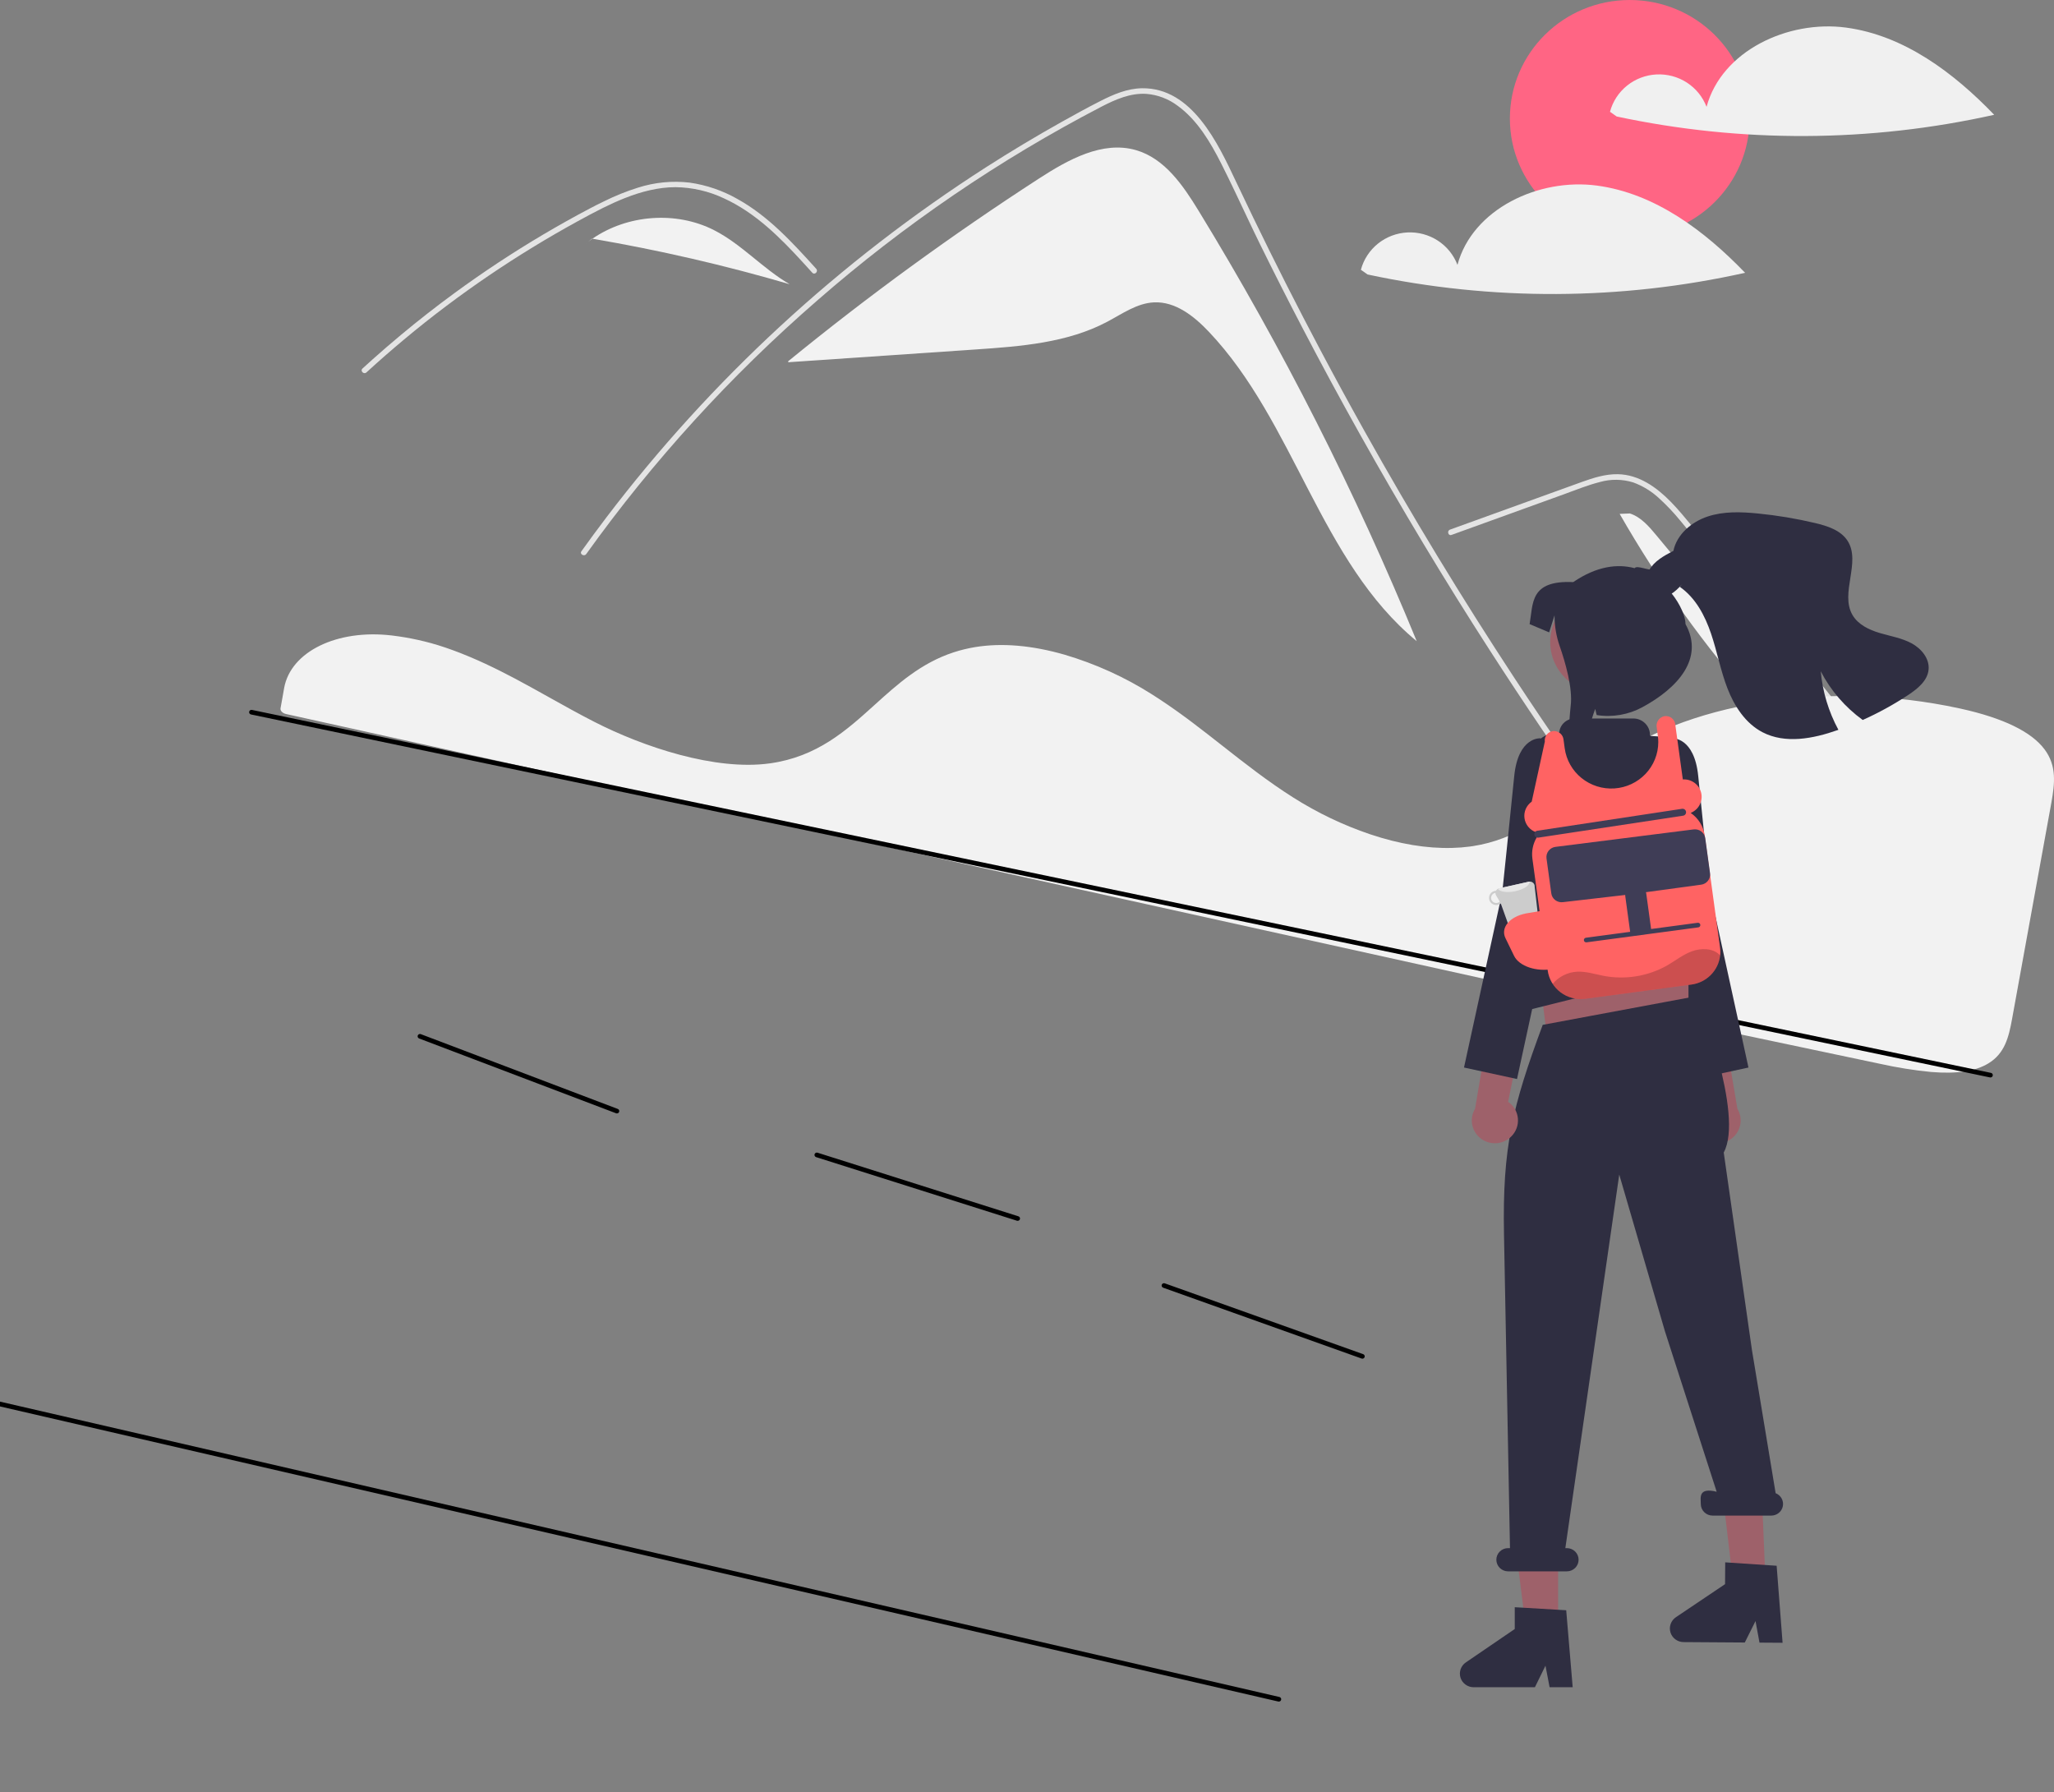<svg width="149" height="130" viewBox="0 0 149 130" fill="none" xmlns="http://www.w3.org/2000/svg">
<rect x="0" y="0" width="149" height="130" fill="#808080" stroke="none"/>
<g clip-path="url(#clip0_69_110)">
<path d="M86.955 15.301C85.828 13.458 84.493 11.491 82.401 10.889C79.979 10.192 77.492 11.576 75.381 12.943C69.07 17.028 62.992 21.456 57.176 26.205L57.182 26.276C61.71 25.967 66.239 25.659 70.767 25.35C74.039 25.127 77.423 24.873 80.314 23.343C81.412 22.762 82.481 21.986 83.724 21.932C85.269 21.865 86.616 22.932 87.674 24.046C93.935 30.638 95.747 40.718 102.771 46.51C98.342 35.71 93.053 25.274 86.955 15.301Z" fill="#F2F2F2"/>
<path d="M125.44 71.211C124.748 70.347 124.465 70.144 123.782 69.272C118.221 62.161 112.994 54.81 108.102 47.219C104.778 42.063 101.62 36.808 98.626 31.455C97.201 28.91 95.815 26.344 94.468 23.759C93.422 21.755 92.4 19.738 91.402 17.71C91.116 17.13 90.839 16.548 90.563 15.965C89.912 14.593 89.273 13.215 88.588 11.861C87.806 10.319 86.855 8.702 85.421 7.666C84.768 7.175 83.987 6.878 83.17 6.81C82.002 6.735 80.924 7.212 79.911 7.733C72.492 11.589 65.567 16.31 59.285 21.796C52.992 27.259 47.368 33.432 42.527 40.188C42.379 40.397 42.028 40.197 42.178 39.987C42.767 39.164 43.367 38.349 43.979 37.544C51.589 27.537 60.92 18.932 71.546 12.121C73.333 10.976 75.155 9.884 77.01 8.846C77.944 8.323 78.883 7.806 79.838 7.321C80.775 6.846 81.769 6.418 82.838 6.402C86.478 6.346 88.363 10.422 89.657 13.164C90.064 14.027 90.476 14.887 90.893 15.745C92.467 19.002 94.103 22.228 95.799 25.425C96.845 27.399 97.915 29.361 99.007 31.312C102.407 37.387 106.021 43.339 109.849 49.167C114.919 56.888 119.949 63.709 125.726 70.929C125.885 71.129 125.6 71.414 125.44 71.211Z" fill="#E4E4E4"/>
<path d="M58.925 19.783C58.713 19.55 58.503 19.317 58.29 19.084C56.612 17.249 54.811 15.435 52.506 14.383C51.407 13.865 50.207 13.59 48.99 13.577C47.732 13.581 46.502 13.907 45.34 14.364C44.79 14.581 44.252 14.828 43.723 15.09C43.118 15.391 42.524 15.712 41.933 16.035C40.823 16.643 39.727 17.277 38.646 17.938C36.495 19.252 34.411 20.667 32.394 22.182C31.349 22.968 30.325 23.779 29.323 24.617C28.39 25.395 27.477 26.193 26.583 27.013C26.391 27.187 26.106 26.905 26.297 26.73C26.533 26.513 26.771 26.298 27.01 26.085C27.683 25.483 28.368 24.892 29.063 24.313C30.33 23.256 31.631 22.239 32.964 21.263C35.037 19.745 37.182 18.329 39.398 17.017C40.505 16.362 41.627 15.734 42.765 15.134C43.109 14.953 43.456 14.776 43.808 14.608C44.606 14.21 45.434 13.876 46.286 13.61C47.493 13.224 48.77 13.1 50.03 13.247C51.246 13.421 52.418 13.822 53.484 14.428C55.747 15.679 57.502 17.613 59.211 19.5C59.383 19.692 59.099 19.975 58.925 19.783Z" fill="#E4E4E4"/>
<path d="M105.295 38.802L110.718 36.841L113.41 35.868C114.287 35.55 115.162 35.19 116.068 34.962C116.856 34.74 117.693 34.751 118.474 34.993C119.172 35.248 119.81 35.639 120.351 36.143C120.904 36.646 121.418 37.19 121.89 37.768C122.476 38.465 123.054 39.169 123.634 39.87C126.028 42.765 128.407 45.673 130.77 48.593C133.133 51.513 135.48 54.446 137.812 57.391C140.149 60.343 142.47 63.308 144.775 66.285C145.057 66.65 145.339 67.014 145.621 67.379C145.777 67.581 146.128 67.382 145.97 67.178C143.648 64.171 141.31 61.176 138.956 58.194C136.596 55.205 134.219 52.228 131.826 49.264C129.434 46.3 127.025 43.349 124.6 40.411C123.996 39.679 123.391 38.947 122.785 38.217C122.273 37.601 121.768 36.978 121.207 36.405C120.178 35.352 118.891 34.422 117.352 34.397C116.447 34.382 115.571 34.666 114.73 34.967C113.823 35.291 112.919 35.621 112.013 35.949L106.553 37.923L105.187 38.417C104.945 38.505 105.05 38.891 105.295 38.802Z" fill="#E4E4E4"/>
<path d="M51.792 16.692C49.037 15.292 45.507 15.566 42.975 17.316C47.805 18.14 52.583 19.242 57.283 20.617C55.331 19.486 53.804 17.715 51.792 16.692Z" fill="#F2F2F2"/>
<path d="M42.948 17.311L42.417 17.737C42.597 17.588 42.783 17.448 42.975 17.316C42.966 17.314 42.957 17.312 42.948 17.311Z" fill="#F2F2F2"/>
<path d="M120.147 38.822C119.613 38.179 119.036 37.507 118.237 37.246L117.492 37.275C123.167 47.189 130.831 55.852 140.014 62.732C133.391 54.762 126.769 46.792 120.147 38.822Z" fill="#F2F2F2"/>
<path d="M98.83 98.555C98.809 98.555 98.79 98.552 98.771 98.545L84.378 93.407C84.336 93.392 84.301 93.36 84.282 93.32C84.263 93.279 84.26 93.233 84.276 93.191C84.291 93.149 84.323 93.115 84.364 93.096C84.405 93.077 84.451 93.075 84.494 93.09L98.887 98.228C98.924 98.241 98.956 98.267 98.976 98.302C98.996 98.336 99.003 98.376 98.997 98.415C98.99 98.454 98.969 98.49 98.939 98.515C98.908 98.541 98.87 98.555 98.83 98.555Z" fill="black"/>
<path d="M73.83 88.556C73.81 88.557 73.79 88.555 73.771 88.549L59.201 83.935C59.158 83.921 59.123 83.891 59.102 83.851C59.081 83.812 59.078 83.766 59.091 83.723C59.105 83.68 59.136 83.645 59.176 83.624C59.216 83.604 59.263 83.6 59.306 83.614L73.875 88.228C73.913 88.24 73.945 88.265 73.967 88.298C73.988 88.332 73.997 88.371 73.992 88.411C73.986 88.45 73.967 88.486 73.938 88.513C73.908 88.539 73.87 88.555 73.83 88.556Z" fill="black"/>
<path d="M44.749 80.765C44.729 80.765 44.709 80.761 44.69 80.754L30.403 75.328C30.383 75.32 30.363 75.308 30.347 75.293C30.331 75.278 30.318 75.26 30.309 75.24C30.3 75.219 30.295 75.198 30.294 75.175C30.294 75.153 30.297 75.131 30.305 75.111C30.313 75.09 30.325 75.071 30.341 75.055C30.356 75.039 30.375 75.026 30.395 75.017C30.416 75.008 30.438 75.003 30.46 75.002C30.482 75.002 30.505 75.006 30.526 75.014L44.812 80.439C44.85 80.453 44.881 80.48 44.9 80.515C44.92 80.549 44.926 80.59 44.919 80.628C44.911 80.667 44.89 80.702 44.859 80.727C44.828 80.752 44.789 80.766 44.749 80.765Z" fill="black"/>
<path d="M30.31 46.416C29.711 46.283 29.104 46.179 28.506 46.106L28.418 46.095C24.443 45.627 21.086 47.268 20.611 49.912L20.527 50.39C20.474 50.693 20.417 51.018 20.35 51.378C20.317 51.556 20.497 51.737 20.76 51.795L116.376 72.928C123.128 74.371 129.859 75.797 136.379 77.166C137.599 77.439 138.835 77.636 140.08 77.758C141.943 77.914 143.307 77.708 144.25 77.13L144.25 77.13C145.423 76.413 145.717 75.249 145.958 73.914C146.443 71.218 146.96 68.387 147.475 65.565C147.929 63.077 148.381 60.596 148.81 58.22C149.062 56.81 149.199 55.546 148.319 54.362C147.365 53.081 145.322 52.087 142.247 51.408C142.21 51.4 142.173 51.391 142.135 51.383C132.488 49.292 122.084 50.953 116.248 55.518C115.576 56.043 114.93 56.622 114.304 57.182C113.379 58.049 112.394 58.851 111.355 59.581C110.781 59.971 110.173 60.309 109.537 60.59C109.493 60.611 109.443 60.633 109.392 60.653C109.271 60.706 109.147 60.756 109.028 60.798C108.331 61.064 107.608 61.256 106.87 61.371L106.797 61.382C106.741 61.391 106.681 61.4 106.622 61.407C106.199 61.463 105.773 61.496 105.347 61.506C103.504 61.558 101.496 61.224 99.382 60.514C97.43 59.852 95.565 58.961 93.828 57.86C91.984 56.694 90.309 55.379 88.69 54.107C87.978 53.548 87.242 52.971 86.503 52.414C86.364 52.309 86.227 52.207 86.088 52.103C85.182 51.434 84.353 50.864 83.553 50.359C81.588 49.114 79.457 48.148 77.221 47.488C74.858 46.809 72.681 46.624 70.755 46.936C70.22 47.023 69.692 47.151 69.177 47.319C66.804 48.094 65.1 49.635 63.453 51.125C61.404 52.979 59.284 54.896 55.848 55.373C51.882 55.925 46.67 54.18 43.115 52.362C41.997 51.791 40.891 51.173 39.822 50.575C39.389 50.334 38.957 50.094 38.524 49.854C37.673 49.385 36.973 49.014 36.322 48.688L36.116 48.585C36.001 48.528 35.886 48.471 35.769 48.415C34.993 48.038 34.265 47.715 33.54 47.428L33.369 47.359C33.024 47.226 32.701 47.108 32.382 46.998L32.255 46.955C31.617 46.74 30.967 46.56 30.31 46.416Z" fill="#F2F2F2"/>
<path d="M144.391 78.157C144.379 78.157 144.367 78.156 144.355 78.154L18.205 51.825C18.161 51.816 18.123 51.789 18.099 51.752C18.074 51.715 18.066 51.669 18.075 51.626C18.084 51.582 18.11 51.544 18.148 51.519C18.186 51.495 18.232 51.486 18.276 51.495L144.426 77.824C144.467 77.832 144.504 77.856 144.528 77.889C144.553 77.923 144.565 77.965 144.56 78.006C144.556 78.048 144.536 78.086 144.505 78.114C144.473 78.142 144.433 78.157 144.391 78.157Z" fill="black"/>
<path d="M118.223 17.192C123.025 17.192 126.917 13.343 126.917 8.596C126.917 3.849 123.025 0 118.223 0C113.421 0 109.529 3.849 109.529 8.596C109.529 13.343 113.421 17.192 118.223 17.192Z" fill="#FF6584"/>
<path d="M133.912 2.001C129.699 1.438 124.888 3.689 123.796 7.752C123.521 7.03 123.021 6.413 122.368 5.99C121.714 5.567 120.942 5.361 120.162 5.4C119.383 5.44 118.636 5.723 118.03 6.21C117.424 6.697 116.99 7.361 116.791 8.108L117.273 8.449C126.303 10.38 135.65 10.338 144.661 8.327C141.731 5.281 138.126 2.564 133.912 2.001Z" fill="#F0F0F0"/>
<path d="M115.842 13.462C111.629 12.899 106.818 15.151 105.726 19.213C105.451 18.491 104.951 17.874 104.297 17.451C103.644 17.028 102.872 16.822 102.092 16.861C101.313 16.901 100.566 17.184 99.96 17.671C99.354 18.158 98.92 18.823 98.721 19.569L99.203 19.91C108.233 21.841 117.58 21.799 126.591 19.788C123.66 16.743 120.056 14.025 115.842 13.462Z" fill="#F0F0F0"/>
<path d="M123.404 82.434C123.232 82.264 123.101 82.058 123.018 81.832C122.936 81.606 122.904 81.364 122.926 81.125C122.948 80.885 123.023 80.653 123.146 80.446C123.268 80.238 123.435 80.059 123.635 79.922L120.986 66.912L123.912 67.841L126.032 80.425C126.243 80.772 126.317 81.183 126.241 81.581C126.165 81.979 125.945 82.336 125.621 82.584C125.297 82.831 124.892 82.953 124.484 82.925C124.075 82.898 123.691 82.723 123.404 82.434Z" fill="#9E616A"/>
<path d="M119.492 54.909L121.307 53.554C121.307 53.554 122.909 53.442 123.192 56.297C123.476 59.152 124.058 64.716 124.058 64.716L126.836 77.436L122.991 78.27L120.016 64.544L118.231 60.468L119.492 54.909Z" fill="#2F2E41"/>
<path d="M122.485 75.678L112.256 75.51L111.404 68.599H122.485V75.678Z" fill="#9E616A"/>
<path d="M113.029 117.956L110.668 117.955L109.544 108.95L113.029 108.95L113.029 117.956Z" fill="#9E616A"/>
<path d="M128.072 114.722L125.711 114.705L124.651 105.693L127.723 106.389L128.072 114.722Z" fill="#9E616A"/>
<path d="M120.687 62.648L121.222 64.023L121.115 65.399L110.644 68.984L111.163 62.965L112.34 61.59L120.687 62.648Z" fill="#FFB6B6"/>
<path d="M116.195 50.271C118.26 50.271 119.935 48.615 119.935 46.573C119.935 44.531 118.26 42.876 116.195 42.876C114.129 42.876 112.455 44.531 112.455 46.573C112.455 48.615 114.129 50.271 116.195 50.271Z" fill="#9E616A"/>
<path d="M114.085 122.388H112.41L112.111 120.824L111.345 122.388H106.901C106.688 122.388 106.48 122.321 106.309 122.196C106.137 122.071 106.01 121.896 105.947 121.695C105.884 121.494 105.887 121.278 105.956 121.079C106.026 120.88 106.158 120.708 106.333 120.588L109.882 118.165V116.583L113.615 116.804L114.085 122.388Z" fill="#2F2E41"/>
<path d="M129.311 119.163L127.636 119.152L127.348 117.586L126.57 119.144L122.127 119.114C121.914 119.112 121.707 119.043 121.536 118.917C121.365 118.791 121.24 118.615 121.178 118.413C121.116 118.212 121.121 117.996 121.192 117.797C121.262 117.599 121.396 117.428 121.572 117.309L125.138 114.911L125.149 113.329L128.88 113.576L129.311 119.163Z" fill="#2F2E41"/>
<path d="M128.807 108.312L127.088 97.927L125.042 83.6C126.54 80.849 123.167 72.307 123.167 72.307L122.69 72.33L111.913 74.34L111.915 74.33C109.711 80.274 108.981 83.211 109.102 89.541L109.536 112.297H109.4C109.174 112.297 108.957 112.386 108.797 112.544C108.637 112.702 108.547 112.916 108.547 113.14C108.547 113.363 108.637 113.577 108.797 113.735C108.957 113.893 109.174 113.982 109.4 113.982H113.661C113.887 113.982 114.104 113.893 114.264 113.735C114.424 113.577 114.514 113.363 114.514 113.14C114.514 112.916 114.424 112.702 114.264 112.544C114.104 112.386 113.887 112.297 113.661 112.297H113.552L117.463 85.201L120.78 96.578L124.53 108.208C123.167 107.871 123.378 108.652 123.378 109.094C123.378 109.318 123.468 109.532 123.628 109.69C123.788 109.848 124.005 109.937 124.231 109.937H128.493C128.691 109.937 128.883 109.869 129.036 109.744C129.189 109.619 129.293 109.446 129.33 109.253C129.367 109.061 129.335 108.862 129.24 108.69C129.144 108.518 128.991 108.385 128.807 108.312Z" fill="#2F2E41"/>
<path d="M124.006 72.75L123.665 69.379C123.629 69.241 123.551 69.118 123.441 69.028C123.33 68.937 123.193 68.883 123.05 68.874C122.908 67.268 122.311 60.341 122.275 60.038L122.273 60.026L122.002 54.285C121.992 54.077 121.905 53.879 121.757 53.73C121.609 53.581 121.411 53.492 121.2 53.478L119.764 53.385C119.745 53.385 119.726 53.376 119.712 53.362C119.699 53.348 119.691 53.33 119.691 53.31C119.691 53.153 119.66 52.998 119.599 52.853C119.539 52.709 119.45 52.577 119.338 52.466C119.225 52.355 119.092 52.267 118.946 52.207C118.799 52.147 118.642 52.117 118.484 52.117H114.234C113.959 52.117 113.693 52.216 113.486 52.396C113.28 52.576 113.147 52.825 113.113 53.095C113.111 53.113 113.102 53.13 113.088 53.143C113.074 53.155 113.055 53.162 113.036 53.161L113.036 53.161C112.553 53.152 112.083 53.313 111.71 53.617C111.337 53.921 111.087 54.347 111.005 54.817C110.424 58.16 109.259 65.746 109.835 69.963C110.035 71.432 109.603 70.269 109.528 71.497C109.52 71.616 109.536 71.735 109.575 71.847C109.614 71.96 109.676 72.064 109.755 72.153C109.404 72.254 109.268 72.628 109.358 72.981L109.284 72.963C109.328 73.136 109.44 73.285 109.595 73.377C109.75 73.469 109.936 73.496 110.112 73.452L123.17 70.197C123.536 70.106 124.098 73.111 124.006 72.75Z" fill="#2F2E41"/>
<path d="M109.633 82.434C109.804 82.264 109.936 82.058 110.018 81.832C110.101 81.606 110.132 81.364 110.11 81.125C110.088 80.885 110.013 80.653 109.891 80.446C109.768 80.238 109.601 80.059 109.401 79.922L112.05 66.912L109.125 67.841L107.004 80.425C106.794 80.772 106.719 81.183 106.795 81.581C106.871 81.979 107.092 82.336 107.416 82.584C107.74 82.831 108.144 82.953 108.553 82.925C108.961 82.898 109.346 82.723 109.633 82.434Z" fill="#9E616A"/>
<path d="M113.544 54.909L111.729 53.554C111.729 53.554 110.128 53.442 109.844 56.297C109.561 59.152 108.978 64.716 108.978 64.716L106.201 77.436L110.046 78.27L113.021 64.544L114.805 60.468L113.544 54.909Z" fill="#2F2E41"/>
<path d="M120.2 43.285C120.896 43.49 121.546 42.914 122.031 42.368L121.859 42.57C123 43.365 123.682 44.659 124.124 45.968C124.567 47.277 124.814 48.647 125.313 49.937C125.813 51.225 126.619 52.472 127.854 53.114C129.507 53.975 131.533 53.584 133.292 52.963C133.315 52.954 133.337 52.947 133.36 52.938C132.648 51.623 132.212 50.178 132.078 48.692C132.801 50.089 133.845 51.299 135.125 52.226C136.274 51.71 137.379 51.102 138.429 50.409C139.108 49.96 139.824 49.38 139.902 48.575C139.983 47.777 139.38 47.047 138.668 46.663C137.957 46.279 137.139 46.149 136.362 45.918C135.586 45.688 134.795 45.311 134.387 44.618C133.448 43.024 135.028 40.775 134.02 39.221C133.524 38.457 132.56 38.151 131.666 37.939C130.301 37.616 128.916 37.385 127.52 37.247C126.295 37.126 125.029 37.081 123.863 37.471C122.697 37.861 121.64 38.767 121.39 39.959C120.709 40.313 119.989 40.705 119.624 41.376C119.259 42.046 119.462 43.069 120.2 43.285Z" fill="#2F2E41"/>
<path d="M121.24 43.017C121.907 43.843 122.27 44.737 122.27 45.272C123.656 47.776 121.674 49.928 119.141 51.298C118.131 51.847 116.964 52.048 115.825 51.869L115.719 51.422L115.576 51.825C115.576 51.825 113.926 57.211 113.382 57.527C113.589 56.568 113.825 52.13 113.94 51.195C114.099 49.922 113.545 48.026 113.145 46.874C112.896 46.163 112.769 45.417 112.768 44.666V44.633L112.378 45.87L110.96 45.272C111.224 43.775 110.96 42.077 114.123 42.224C115.834 41.061 117.341 40.884 118.578 41.214C118.738 40.969 119.659 41.427 119.925 41.298" fill="#2F2E41"/>
<path d="M124.781 69.311C124.721 69.842 124.483 70.337 124.106 70.719C123.728 71.101 123.233 71.347 122.698 71.418L114.998 72.45C114.361 72.534 113.716 72.366 113.205 71.981C112.694 71.596 112.358 71.026 112.272 70.397L111.162 62.283C111.09 61.755 111.198 61.219 111.469 60.759L111.416 60.365C111.197 60.286 111.005 60.15 110.859 59.971C110.713 59.791 110.619 59.576 110.588 59.348C110.556 59.12 110.589 58.888 110.681 58.677C110.774 58.466 110.923 58.284 111.112 58.15L112.064 53.793C112.051 53.7 112.058 53.605 112.085 53.514C112.111 53.424 112.157 53.34 112.218 53.268C112.279 53.196 112.355 53.137 112.441 53.096C112.526 53.055 112.62 53.032 112.715 53.028C112.888 53.026 113.056 53.088 113.186 53.2C113.316 53.313 113.399 53.47 113.419 53.64L113.506 54.28C113.622 55.127 114.059 55.898 114.728 56.438C115.398 56.979 116.25 57.248 117.112 57.191C117.974 57.134 118.782 56.755 119.373 56.132C119.964 55.508 120.293 54.686 120.294 53.832C120.294 53.679 120.284 53.527 120.263 53.375L120.178 52.745C120.15 52.57 120.191 52.391 120.292 52.244C120.392 52.097 120.545 51.994 120.72 51.954C120.811 51.937 120.905 51.939 120.996 51.959C121.086 51.978 121.171 52.016 121.247 52.07C121.322 52.124 121.385 52.192 121.433 52.27C121.48 52.349 121.511 52.437 121.523 52.527L122.074 56.539C122.377 56.518 122.677 56.605 122.921 56.783C123.165 56.962 123.337 57.22 123.406 57.513C123.475 57.805 123.436 58.112 123.296 58.379C123.157 58.645 122.926 58.854 122.645 58.968C122.921 59.156 123.153 59.4 123.329 59.682C123.504 59.965 123.618 60.281 123.663 60.609L124.774 68.725C124.801 68.919 124.803 69.116 124.781 69.311Z" fill="#FF6363"/>
<path d="M111.306 60.543C111.297 60.477 111.315 60.41 111.356 60.356C111.397 60.303 111.458 60.268 111.525 60.259L122.021 58.668C122.054 58.664 122.088 58.666 122.12 58.674C122.153 58.683 122.183 58.697 122.21 58.718C122.237 58.738 122.259 58.763 122.276 58.792C122.293 58.82 122.304 58.852 122.308 58.885C122.313 58.918 122.311 58.951 122.302 58.983C122.294 59.015 122.279 59.045 122.258 59.072C122.238 59.098 122.213 59.121 122.184 59.137C122.155 59.154 122.122 59.165 122.089 59.169L111.594 60.76C111.527 60.769 111.459 60.751 111.405 60.711C111.351 60.67 111.315 60.61 111.306 60.543Z" fill="#3F3D56"/>
<path d="M112.533 64.803L112.186 62.268C112.159 62.073 112.212 61.875 112.333 61.718C112.454 61.561 112.633 61.458 112.83 61.431L122.854 60.164C123.052 60.137 123.252 60.189 123.411 60.309C123.57 60.428 123.674 60.605 123.701 60.801L124.048 63.335C124.075 63.531 124.022 63.729 123.901 63.886C123.78 64.043 123.601 64.146 123.403 64.172L119.399 64.717C119.408 64.744 119.414 64.771 119.419 64.799L119.774 67.388L123.152 66.936C123.175 66.933 123.197 66.934 123.219 66.94C123.24 66.946 123.261 66.955 123.279 66.969C123.296 66.982 123.311 66.999 123.323 67.018C123.334 67.037 123.341 67.058 123.344 67.08C123.347 67.102 123.346 67.125 123.34 67.146C123.335 67.168 123.325 67.188 123.311 67.205C123.297 67.223 123.28 67.238 123.261 67.249C123.242 67.26 123.22 67.267 123.198 67.27L119.819 67.722L118.299 67.926L115.089 68.355C115.045 68.361 114.999 68.349 114.963 68.322C114.927 68.295 114.904 68.255 114.898 68.211C114.892 68.166 114.904 68.122 114.931 68.086C114.958 68.05 114.999 68.027 115.044 68.021L118.253 67.592L117.899 65.003C117.896 64.975 117.895 64.946 117.896 64.918L113.379 65.44C113.181 65.466 112.981 65.414 112.822 65.295C112.664 65.175 112.559 64.998 112.533 64.803Z" fill="#3F3D56"/>
<path d="M92.85 123.409C92.813 123.429 92.77 123.435 92.73 123.425L-2.499 101.443C-2.543 101.432 -2.58 101.405 -2.604 101.367C-2.627 101.329 -2.635 101.284 -2.624 101.24C-2.613 101.196 -2.586 101.158 -2.548 101.135C-2.509 101.111 -2.463 101.103 -2.419 101.113L92.809 123.096C92.843 123.104 92.873 123.121 92.896 123.147C92.919 123.172 92.934 123.204 92.938 123.237C92.943 123.271 92.937 123.306 92.921 123.336C92.905 123.367 92.881 123.392 92.85 123.409Z" fill="black"/>
<path d="M111.327 64.316C111.331 64.267 111.324 64.218 111.307 64.172C111.29 64.127 111.263 64.085 111.228 64.05C111.193 64.016 111.152 63.989 111.105 63.971C111.059 63.954 111.01 63.947 110.961 63.95C110.942 63.951 110.924 63.953 110.906 63.957L108.748 64.439C108.7 64.45 108.655 64.472 108.615 64.502C108.576 64.531 108.543 64.569 108.52 64.612C108.488 64.614 108.456 64.618 108.426 64.626C108.29 64.656 108.172 64.739 108.098 64.855C108.024 64.971 108 65.112 108.03 65.246C108.061 65.38 108.144 65.497 108.262 65.57C108.38 65.643 108.522 65.668 108.658 65.637C108.735 65.619 108.807 65.585 108.869 65.536L109.6 67.572C109.637 67.636 109.693 67.686 109.761 67.716C109.829 67.745 109.905 67.752 109.977 67.736L111.38 67.422C111.452 67.405 111.516 67.367 111.564 67.312C111.612 67.257 111.642 67.188 111.648 67.115L111.327 64.316ZM108.625 65.492C108.577 65.503 108.528 65.504 108.479 65.496C108.43 65.488 108.384 65.471 108.342 65.445C108.301 65.419 108.264 65.385 108.236 65.345C108.207 65.306 108.187 65.261 108.176 65.213C108.165 65.166 108.164 65.117 108.172 65.069C108.18 65.021 108.198 64.975 108.224 64.933C108.25 64.892 108.284 64.856 108.325 64.828C108.365 64.8 108.41 64.78 108.458 64.769C108.465 64.767 108.472 64.769 108.479 64.767C108.478 64.829 108.494 64.889 108.525 64.943L108.792 65.404C108.746 65.448 108.688 65.478 108.625 65.492Z" fill="#CCCCCC"/>
<path d="M110.961 63.95C110.981 64.22 110.514 64.53 109.888 64.653C109.314 64.769 108.799 64.688 108.654 64.476C108.683 64.459 108.715 64.446 108.748 64.439L110.906 63.957C110.924 63.953 110.942 63.951 110.961 63.95Z" fill="#E6E6E6"/>
<path d="M109.833 69.336L109.206 68.047C108.839 67.292 109.511 66.489 110.704 66.256L112.175 66.011L112.79 70.259L112.662 70.284C111.469 70.516 110.2 70.091 109.833 69.336Z" fill="#FF6363"/>
<g opacity="0.2">
<path d="M124.781 69.311C124.721 69.842 124.483 70.337 124.106 70.719C123.728 71.101 123.233 71.347 122.698 71.418L114.998 72.45C114.54 72.511 114.074 72.442 113.656 72.25C113.237 72.058 112.882 71.752 112.633 71.368C112.85 71.108 113.119 70.896 113.423 70.744C113.727 70.592 114.059 70.504 114.399 70.485C115.061 70.451 115.702 70.668 116.349 70.79C117.916 71.082 119.536 70.816 120.923 70.04C121.525 69.694 122.067 69.252 122.728 69.006C123.39 68.762 124.244 68.77 124.723 69.247C124.744 69.267 124.763 69.289 124.781 69.311Z" fill="black"/>
</g>
</g>
<defs>
<clipPath id="clip0_69_110">
<rect width="149" height="130" fill="white"/>
</clipPath>
</defs>
</svg>
